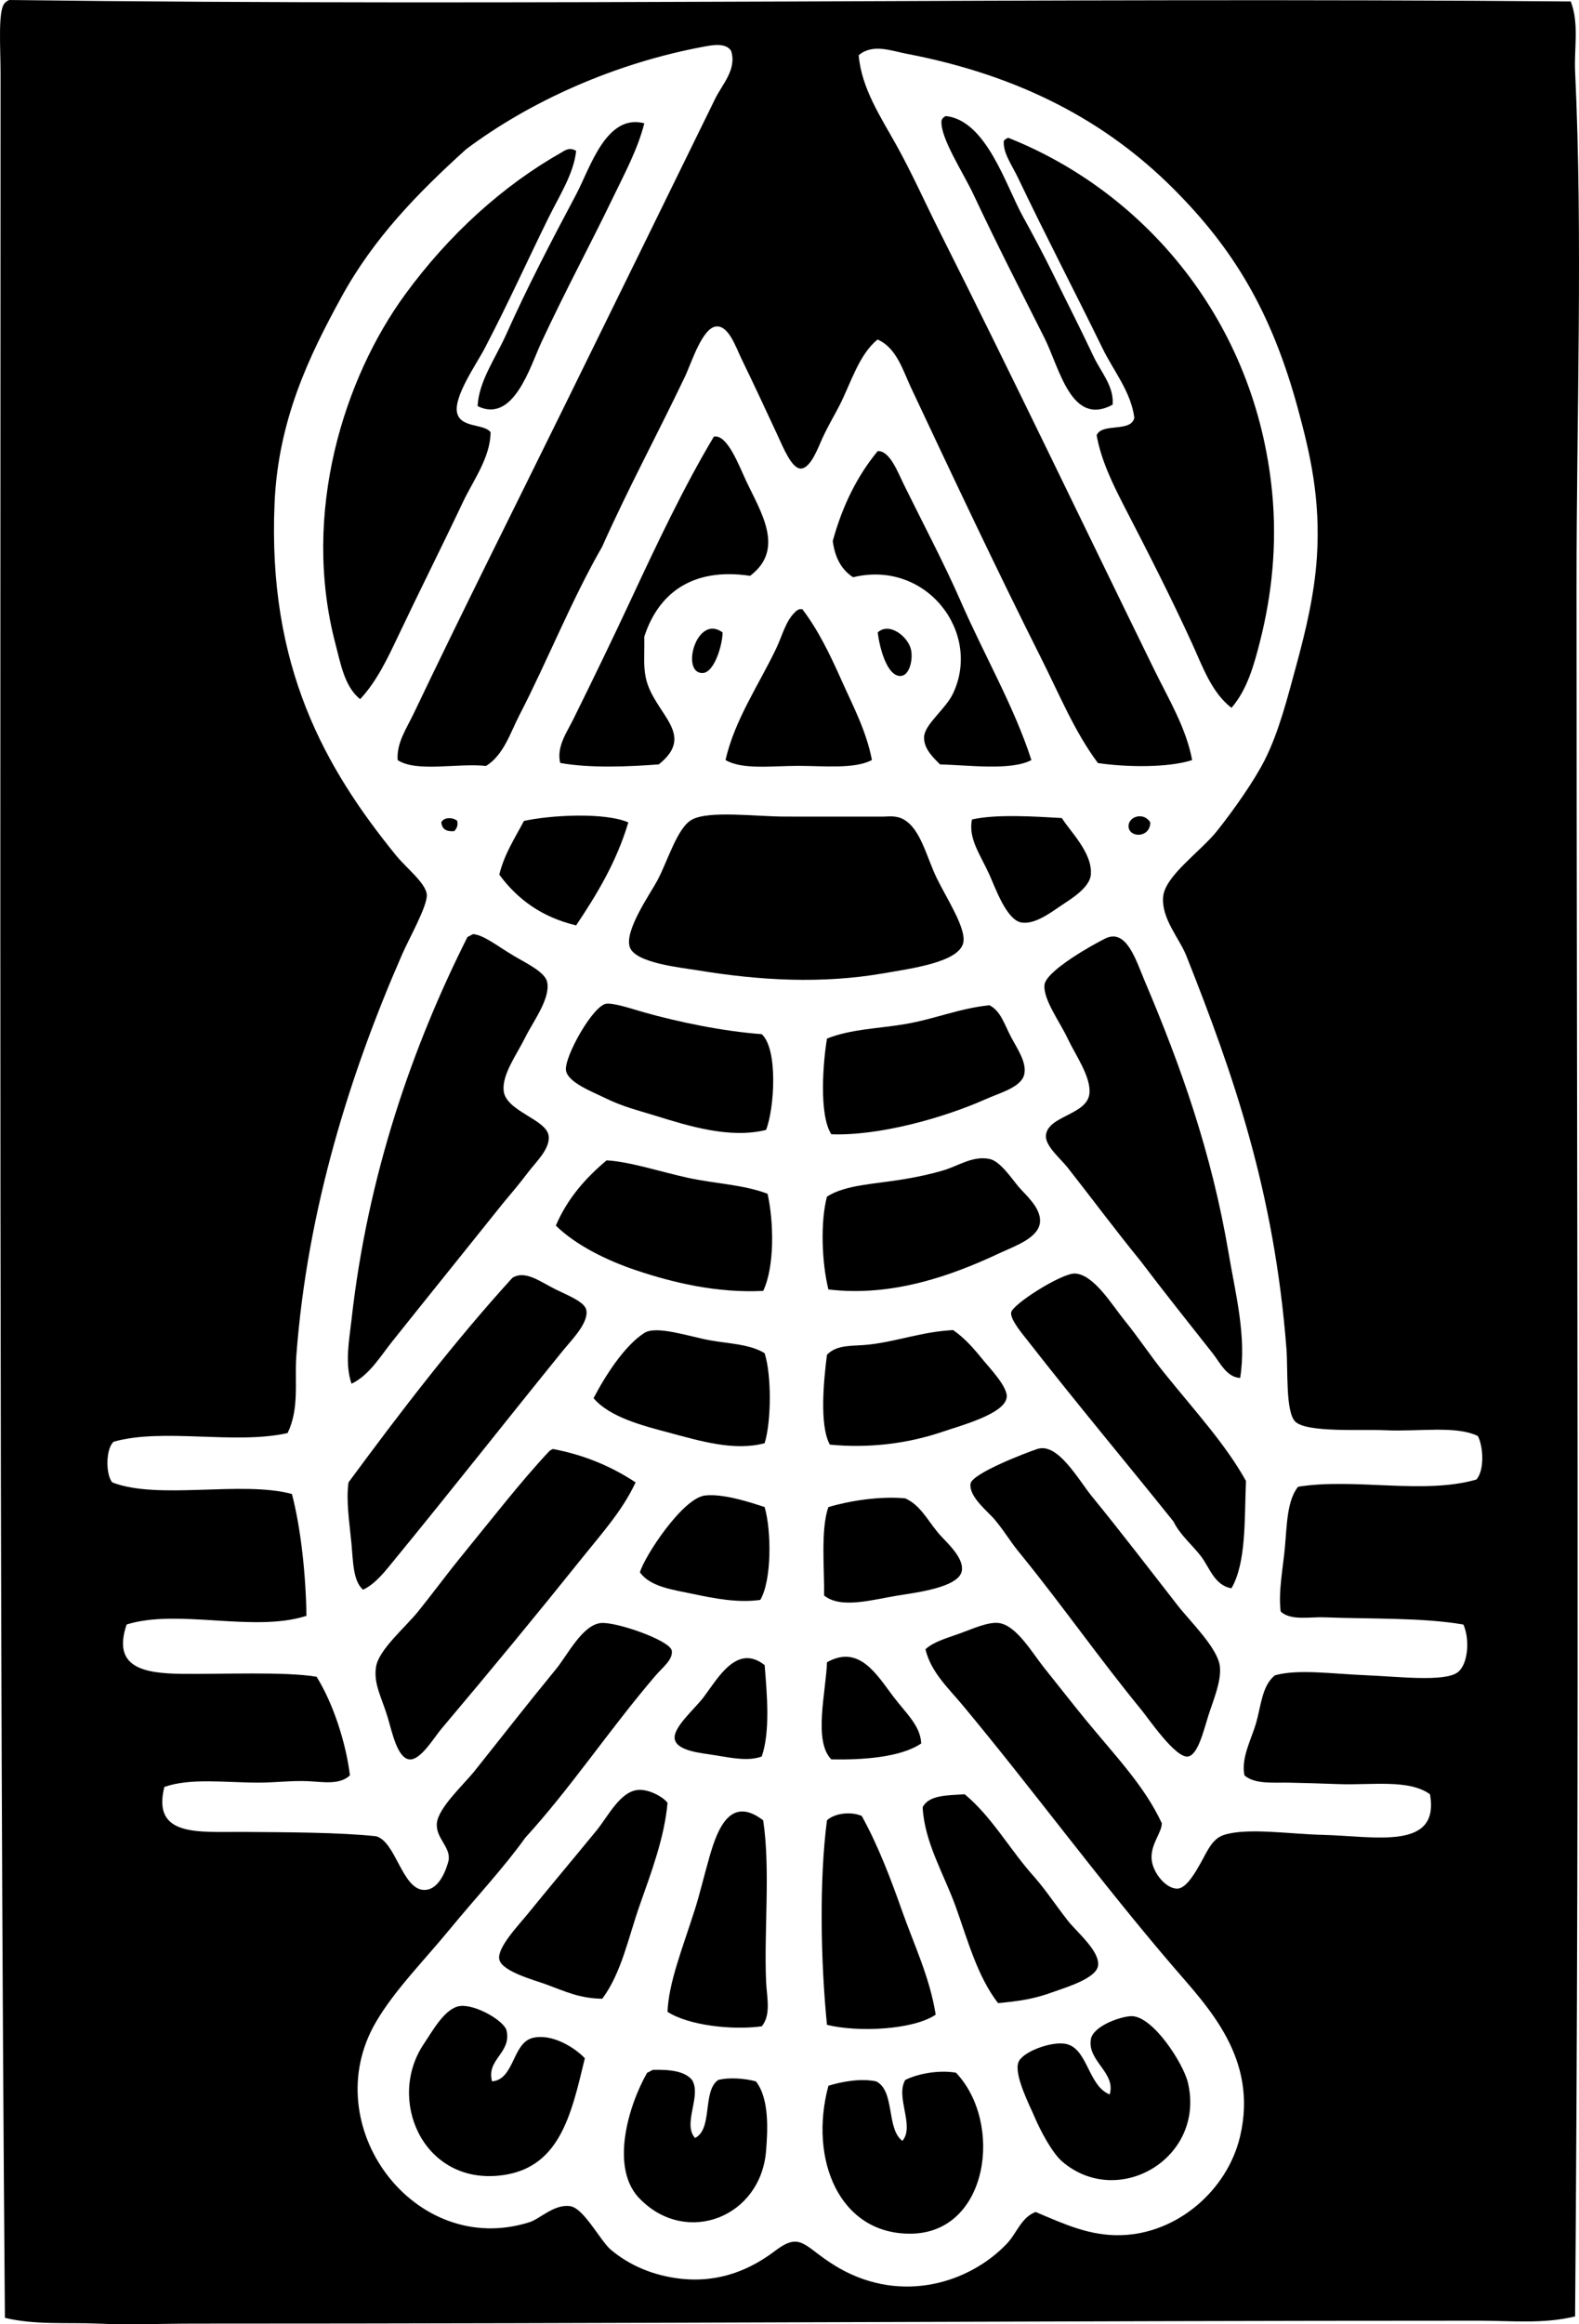 <?xml version="1.0" encoding="iso-8859-1"?>
<!-- Generator: Adobe Illustrator 19.2.0, SVG Export Plug-In . SVG Version: 6.00 Build 0)  -->
<svg version="1.1" xmlns="http://www.w3.org/2000/svg" xmlns:xlink="http://www.w3.org/1999/xlink" x="0px" y="0px"
	 viewBox="0 0 53.381 78.543" style="enable-background:new 0 0 53.381 78.543;" xml:space="preserve">
<g id="Exlibris">
	<path style="fill-rule:evenodd;clip-rule:evenodd;" d="M53.102,0.049c0.289,0.748,0.111,1.586,0.147,2.353
		c0.266,5.625,0.048,11.652,0.049,17.449c0.002,20.01,0.108,39.408-0.049,58.426c-1.053,0.262-2.15,0.146-3.235,0.146
		c-14.493,0-29.123,0.1-43.427,0.098c-1.088,0-2.202,0.049-3.284,0c-1.048-0.045-2.117,0.051-3.137-0.195
		c-0.203-25.02-0.148-50.387-0.147-75.875c0-0.81-0.097-2.137,0.147-2.351C0.202,0.053,0.255,0.025,0.313,0
		C17.748,0.221,35.281-0.102,53.102,0.049z M23.84,1.568c-3.076,0.564-5.955,1.877-8.088,3.48c-1.631,1.478-3.119,2.996-4.215,5
		c-1.074,1.963-2.132,4.129-2.255,6.959c-0.238,5.512,1.696,8.939,4.117,11.912c0.335,0.41,1.013,0.939,1.03,1.322
		c0.017,0.385-0.599,1.471-0.834,2.01c-1.725,3.94-3.208,8.58-3.578,13.578c-0.062,0.846,0.111,1.762-0.294,2.598
		c-1.775,0.4-4.213-0.182-5.882,0.293c-0.263,0.232-0.276,1.086-0.049,1.373c1.55,0.607,4.38-0.066,6.077,0.393
		c0.312,1.193,0.473,2.793,0.491,4.117c-1.78,0.576-4.337-0.252-6.079,0.293c-0.493,1.455,0.572,1.652,1.863,1.668
		c1.369,0.016,3.495-0.082,4.559,0.098c0.562,0.902,0.993,2.234,1.127,3.332c-0.354,0.332-0.902,0.221-1.421,0.197
		c-0.527-0.025-1.106,0.049-1.667,0.049c-1.117,0-2.303-0.166-3.186,0.146c-0.426,1.703,1.164,1.51,2.646,1.52
		c1.483,0.01,3.281,0.014,4.51,0.146c0.67,0.176,0.878,1.787,1.617,1.814c0.437,0.016,0.705-0.5,0.833-0.98
		c0.097-0.463-0.439-0.762-0.393-1.275c0.051-0.527,0.911-1.309,1.275-1.764c0.991-1.242,1.774-2.252,2.744-3.432
		c0.399-0.484,0.892-1.496,1.52-1.568c0.491-0.057,2.344,0.582,2.402,0.932c0.05,0.301-0.319,0.576-0.54,0.834
		c-1.585,1.852-2.866,3.797-4.411,5.488c-0.735,1.027-1.675,2.025-2.549,3.088c-0.862,1.051-1.87,2.062-2.499,3.139
		c-2.05,3.498,1.303,8.004,5.195,6.764c0.352-0.113,0.836-0.621,1.372-0.539c0.461,0.068,1.012,1.164,1.372,1.471
		c0.62,0.523,1.426,0.875,2.354,0.979c1.349,0.152,2.397-0.336,3.185-0.93c0.677-0.512,0.869-0.365,1.471,0.098
		c0.268,0.205,0.535,0.377,0.735,0.49c2.107,1.186,4.371,0.488,5.637-0.834c0.346-0.361,0.491-0.898,0.98-1.078
		c0.983,0.414,1.83,0.814,2.892,0.783c1.905-0.053,3.59-1.523,4.018-3.332c0.628-2.643-1.084-4.371-2.254-5.734
		c-2.508-2.924-4.729-5.965-7.107-8.822c-0.486-0.586-1.092-1.135-1.274-1.912c0.291-0.264,0.743-0.381,1.177-0.539
		c0.441-0.16,0.964-0.402,1.323-0.344c0.591,0.098,1.11,1.008,1.52,1.52c0.502,0.629,0.971,1.225,1.372,1.717
		c1.04,1.269,2.012,2.262,2.598,3.527c0.001,0.322-0.39,0.711-0.343,1.227c0.042,0.455,0.495,1.004,0.882,0.98
		c0.313-0.02,0.628-0.607,0.785-0.883c0.209-0.367,0.369-0.801,0.783-0.932c0.794-0.25,2.216-0.027,3.333,0
		c1.774,0.043,3.962,0.541,3.627-1.371c-0.71-0.516-1.943-0.305-3.087-0.344c-0.555-0.02-1.135-0.039-1.667-0.049
		c-0.551-0.012-1.161,0.062-1.519-0.246c-0.119-0.594,0.227-1.201,0.392-1.764c0.167-0.574,0.197-1.264,0.637-1.617
		c0.776-0.221,1.939-0.049,3.137,0c1.013,0.041,2.596,0.23,3.039-0.1c0.358-0.266,0.421-1.119,0.196-1.617
		c-1.406-0.242-3.159-0.182-4.705-0.244c-0.476-0.02-1.129,0.123-1.471-0.195c-0.086-0.672,0.081-1.467,0.146-2.207
		c0.066-0.736,0.068-1.537,0.441-2.01c1.918-0.307,4.245,0.273,6.029-0.244c0.275-0.301,0.24-1.108,0.049-1.471
		c-0.753-0.361-1.969-0.141-3.138-0.195c-0.758-0.037-2.657,0.092-3.038-0.295c-0.328-0.334-0.24-1.738-0.294-2.451
		c-0.408-5.305-1.793-9.277-3.383-13.283c-0.236-0.596-0.859-1.271-0.784-2.01c0.072-0.703,1.266-1.52,1.814-2.205
		c0.561-0.701,1.268-1.709,1.617-2.402c0.486-0.961,0.776-2.127,1.078-3.234c0.312-1.146,0.604-2.367,0.687-3.627
		c0.129-1.969-0.233-3.51-0.638-5c-0.89-3.279-2.174-5.408-4.215-7.449c-2.283-2.283-5.188-3.826-9.019-4.559
		c-0.524-0.1-1.144-0.352-1.618,0.049c0.092,1.117,0.751,2.098,1.274,3.039c0.531,0.953,0.981,1.969,1.471,2.941
		c2.466,4.902,4.872,9.939,7.254,14.801c0.477,0.973,1.071,1.951,1.274,3.039c-0.82,0.267-2.259,0.24-3.186,0.1
		c-0.79-1.059-1.306-2.324-1.912-3.529c-1.518-3.02-2.999-6.164-4.411-9.166c-0.267-0.568-0.483-1.338-1.127-1.617
		c-0.626,0.512-0.897,1.455-1.274,2.205c-0.163,0.324-0.355,0.627-0.589,1.127c-0.128,0.275-0.391,1.029-0.734,1.029
		c-0.311,0-0.605-0.744-0.784-1.127c-0.497-1.064-0.724-1.563-1.226-2.598c-0.178-0.367-0.422-1.102-0.833-1.078
		c-0.483,0.025-0.845,1.226-1.079,1.715c-0.971,2.029-1.871,3.676-2.794,5.734c-1.03,1.789-1.853,3.867-2.794,5.686
		c-0.317,0.615-0.53,1.342-1.127,1.717c-0.957-0.105-2.349,0.225-2.989-0.197c-0.043-0.58,0.303-1.072,0.539-1.568
		c1.656-3.475,3.402-6.941,5.097-10.391c1.703-3.465,3.412-6.943,5.098-10.391c0.241-0.492,0.739-0.994,0.539-1.617
		C24.542,1.435,24.07,1.527,23.84,1.568z"/>
	<path style="fill-rule:evenodd;clip-rule:evenodd;" d="M31.977,3.922c1.369,0.149,2.027,2.348,2.598,3.383
		c0.345,0.625,0.702,1.293,1.029,1.959c0.496,1.012,0.893,1.779,1.372,2.795c0.243,0.514,0.691,0.998,0.638,1.617
		c-1.4,0.758-1.792-1.236-2.304-2.254c-0.82-1.631-1.588-3.121-2.401-4.853c-0.35-0.742-1.143-1.945-1.079-2.5
		C31.857,3.998,31.907,3.949,31.977,3.922z"/>
	<path style="fill-rule:evenodd;clip-rule:evenodd;" d="M21.782,4.166c-0.221,0.879-0.672,1.707-1.078,2.551
		c-0.78,1.613-1.573,3.074-2.402,4.851c-0.376,0.809-0.94,2.756-2.156,2.156c0.042-0.848,0.604-1.609,0.98-2.451
		c0.692-1.549,1.506-3.113,2.353-4.705C19.953,5.674,20.491,3.83,21.782,4.166z"/>
	<path style="fill-rule:evenodd;clip-rule:evenodd;" d="M34.084,4.656c4.637,1.84,8.356,6.211,8.921,11.961
		c0.179,1.822-0.021,3.514-0.393,4.998c-0.209,0.834-0.446,1.693-0.98,2.305c-0.673-0.519-0.975-1.394-1.323-2.156
		c-0.713-1.562-1.505-3.111-2.304-4.656c-0.392-0.76-0.787-1.576-0.931-2.402c0.191-0.43,1.161-0.08,1.274-0.588
		c-0.113-0.881-0.702-1.58-1.079-2.354c-0.936-1.92-1.86-3.676-2.843-5.734c-0.224-0.469-0.525-0.867-0.49-1.273
		C33.973,4.709,34.027,4.682,34.084,4.656z"/>
	<path style="fill-rule:evenodd;clip-rule:evenodd;" d="M19.478,5.098c-0.083,0.771-0.556,1.496-0.932,2.256
		c-0.71,1.438-1.343,2.852-2.156,4.41c-0.286,0.549-1.079,1.664-0.932,2.207c0.137,0.498,0.913,0.342,1.128,0.637
		c-0.013,0.861-0.579,1.609-0.932,2.352c-0.71,1.5-1.472,3.012-2.205,4.558c-0.352,0.744-0.722,1.52-1.274,2.108
		c-0.526-0.416-0.66-1.203-0.833-1.861c-1.17-4.438,0.297-9,2.352-11.812c1.492-2.043,3.324-3.691,5.294-4.805
		C19.082,5.094,19.247,4.957,19.478,5.098z"/>
	<path style="fill-rule:evenodd;clip-rule:evenodd;" d="M24.134,14.754c0.445-0.086,0.83,0.936,1.079,1.471
		c0.495,1.064,1.348,2.326,0.146,3.234c-2.011-0.301-3.123,0.648-3.578,2.058c0.012,0.596-0.037,0.949,0.049,1.373
		c0.249,1.219,1.746,1.904,0.441,2.941c-1.016,0.078-2.327,0.133-3.333-0.049c-0.128-0.545,0.218-1.021,0.441-1.471
		c0.655-1.326,1.32-2.695,1.96-4.068C22.207,18.383,23.122,16.445,24.134,14.754z"/>
	<path style="fill-rule:evenodd;clip-rule:evenodd;" d="M29.673,15.244c0.407-0.018,0.672,0.699,0.882,1.127
		c0.646,1.314,1.36,2.66,1.912,3.922c0.821,1.881,1.817,3.58,2.401,5.391c-0.687,0.371-2.172,0.166-3.088,0.148
		c-0.198-0.203-0.56-0.518-0.539-0.932c0.021-0.432,0.728-0.932,0.981-1.471c0.972-2.07-0.916-4.523-3.382-3.922
		c-0.387-0.25-0.615-0.658-0.687-1.225C28.479,17.09,28.985,16.074,29.673,15.244z"/>
	<path style="fill-rule:evenodd;clip-rule:evenodd;" d="M29.477,25.684c-0.595,0.309-1.586,0.197-2.5,0.197
		c-0.899,0-1.879,0.137-2.45-0.197c0.312-1.367,1.141-2.566,1.715-3.774c0.209-0.438,0.321-0.93,0.638-1.225
		c0.036-0.047,0.089-0.074,0.147-0.098c0.032,0,0.064,0,0.098,0c0.542,0.709,0.948,1.56,1.323,2.4
		C28.826,23.836,29.288,24.693,29.477,25.684z"/>
	<path style="fill-rule:evenodd;clip-rule:evenodd;" d="M29.673,21.371c0.396-0.363,1.034,0.148,1.127,0.588
		c0.068,0.324-0.046,0.861-0.343,0.883C29.994,22.875,29.737,21.904,29.673,21.371z"/>
	<path style="fill-rule:evenodd;clip-rule:evenodd;" d="M24.428,21.371c0.001,0.396-0.273,1.375-0.686,1.373
		C23.002,22.738,23.552,20.728,24.428,21.371z"/>
	<path style="fill-rule:evenodd;clip-rule:evenodd;" d="M29.868,27.596c0.154,0,0.427-0.051,0.687,0.098
		c0.581,0.332,0.769,1.285,1.128,2.01c0.335,0.68,0.991,1.68,0.882,2.156c-0.15,0.656-1.743,0.865-2.696,1.031
		c-2.076,0.359-4.16,0.248-6.273-0.1c-0.586-0.096-2.116-0.246-2.304-0.783c-0.193-0.555,0.691-1.805,0.932-2.256
		c0.353-0.662,0.675-1.795,1.176-2.059c0.592-0.309,2.171-0.098,3.137-0.098C27.844,27.596,28.907,27.598,29.868,27.596z"/>
	<path style="fill-rule:evenodd;clip-rule:evenodd;" d="M21.242,27.791c-0.403,1.346-1.064,2.432-1.765,3.48
		c-1.162-0.275-1.988-0.887-2.598-1.715c0.175-0.707,0.529-1.234,0.833-1.814C18.6,27.545,20.439,27.443,21.242,27.791z"/>
	<path style="fill-rule:evenodd;clip-rule:evenodd;" d="M32.859,27.693c0.813-0.189,2.145-0.1,3.039-0.049
		c0.272,0.445,1.04,1.172,0.98,1.912c-0.036,0.445-0.689,0.834-0.98,1.029c-0.364,0.244-0.917,0.67-1.372,0.588
		c-0.498-0.09-0.868-1.15-1.078-1.617C33.14,28.877,32.727,28.334,32.859,27.693z"/>
	<path style="fill-rule:evenodd;clip-rule:evenodd;" d="M38.888,27.791c-0.005,0.533-0.707,0.527-0.735,0.148
		C38.128,27.601,38.656,27.416,38.888,27.791z"/>
	<path style="fill-rule:evenodd;clip-rule:evenodd;" d="M15.458,27.742c0.032,0.18-0.032,0.262-0.098,0.344
		c-0.27,0.025-0.419-0.07-0.441-0.295C14.996,27.607,15.324,27.613,15.458,27.742z"/>
	<path style="fill-rule:evenodd;clip-rule:evenodd;" d="M15.997,31.566c0.363,0.035,0.781,0.381,1.373,0.734
		c0.415,0.248,1.054,0.545,1.127,0.883c0.122,0.555-0.481,1.348-0.735,1.863c-0.299,0.605-0.79,1.256-0.735,1.812
		c0.069,0.695,1.443,0.963,1.52,1.52c0.062,0.443-0.445,0.906-0.685,1.226c-0.312,0.414-0.615,0.768-0.834,1.029
		c-1.248,1.562-2.51,3.121-3.773,4.705c-0.401,0.502-0.766,1.131-1.372,1.422c-0.233-0.695-0.077-1.467,0-2.158
		c0.546-4.904,2.07-9.264,3.921-12.939C15.874,31.639,15.925,31.592,15.997,31.566z"/>
	<path style="fill-rule:evenodd;clip-rule:evenodd;" d="M41.926,46.564c-0.455-0.018-0.686-0.525-0.931-0.834
		c-0.786-0.994-1.669-2.104-2.451-3.137c-0.824-1.008-1.563-2.006-2.45-3.137c-0.228-0.289-0.759-0.727-0.735-1.078
		c0.046-0.676,1.392-0.693,1.471-1.422c0.061-0.565-0.486-1.326-0.735-1.861c-0.251-0.539-0.836-1.326-0.784-1.814
		c0.05-0.475,1.646-1.367,2.059-1.568c0.713-0.348,1.036,0.744,1.323,1.422c1.227,2.889,2.267,5.809,2.843,9.215
		C41.762,43.695,42.151,45.17,41.926,46.564z"/>
	<path style="fill-rule:evenodd;clip-rule:evenodd;" d="M25.752,34.947c0.557,0.51,0.429,2.514,0.146,3.236
		c-1.225,0.303-2.598-0.125-3.774-0.49c-0.526-0.164-1.054-0.287-1.667-0.588c-0.422-0.207-1.262-0.525-1.323-0.932
		c-0.068-0.445,0.919-2.215,1.372-2.256c0.282-0.023,0.881,0.184,1.274,0.295C22.909,34.529,24.426,34.851,25.752,34.947z"/>
	<path style="fill-rule:evenodd;clip-rule:evenodd;" d="M33.448,33.969c0.384,0.195,0.5,0.633,0.734,1.078
		c0.205,0.387,0.545,0.867,0.441,1.273c-0.107,0.422-0.804,0.604-1.323,0.834c-1.392,0.617-3.559,1.234-5.195,1.176
		c-0.43-0.656-0.275-2.486-0.147-3.234c0.824-0.326,1.73-0.334,2.646-0.49C31.608,34.434,32.403,34.082,33.448,33.969z"/>
	<path style="fill-rule:evenodd;clip-rule:evenodd;" d="M28.006,43.574c-0.227-0.912-0.274-2.289-0.049-3.137
		c0.626-0.404,1.614-0.422,2.598-0.588c0.465-0.078,0.908-0.172,1.323-0.295c0.517-0.15,0.998-0.504,1.569-0.391
		c0.36,0.07,0.739,0.643,0.979,0.93c0.228,0.275,0.752,0.699,0.735,1.178c-0.02,0.561-0.861,0.838-1.372,1.078
		C32.206,43.092,30.18,43.836,28.006,43.574z"/>
	<path style="fill-rule:evenodd;clip-rule:evenodd;" d="M25.948,40.34c0.215,0.949,0.243,2.465-0.147,3.283
		c-1.568,0.078-3.044-0.279-4.265-0.686c-1.034-0.344-2.073-0.863-2.745-1.52c0.391-0.916,1.005-1.609,1.716-2.205
		c0.771,0.039,1.846,0.392,2.745,0.588C24.209,40.008,25.107,40.025,25.948,40.34z"/>
	<path style="fill-rule:evenodd;clip-rule:evenodd;" d="M41.632,53.672c-0.573-0.094-0.74-0.701-1.028-1.078
		c-0.305-0.396-0.713-0.727-0.932-1.178c-1.587-1.979-3.256-3.969-4.901-6.076c-0.213-0.273-0.609-0.734-0.589-0.98
		c0.023-0.275,1.712-1.342,2.157-1.324c0.635,0.025,1.253,1.057,1.666,1.568c0.534,0.66,0.866,1.188,1.373,1.814
		c1.053,1.303,2.063,2.4,2.744,3.627C42.068,51.361,42.135,52.803,41.632,53.672z"/>
	<path style="fill-rule:evenodd;clip-rule:evenodd;" d="M12.273,53.721c-0.343-0.299-0.335-0.969-0.392-1.568
		c-0.068-0.709-0.186-1.438-0.099-2.059c1.762-2.389,3.561-4.738,5.539-6.912c0.436-0.272,0.931,0.127,1.47,0.393
		c0.396,0.195,0.973,0.418,1.029,0.688c0.092,0.432-0.488,1.008-0.784,1.371c-1.929,2.379-3.764,4.715-5.686,7.059
		C13.041,53.068,12.71,53.516,12.273,53.721z"/>
	<path style="fill-rule:evenodd;clip-rule:evenodd;" d="M25.85,48.769c-1.022,0.279-2.197-0.08-3.185-0.342
		c-0.977-0.26-2.048-0.537-2.599-1.178c0.39-0.752,1.05-1.781,1.716-2.205c0.412-0.262,1.502,0.117,2.205,0.246
		c0.658,0.119,1.372,0.131,1.863,0.439C26.087,46.469,26.078,48.031,25.85,48.769z"/>
	<path style="fill-rule:evenodd;clip-rule:evenodd;" d="M28.055,48.818c-0.365-0.652-0.201-2.227-0.098-3.037
		c0.354-0.365,0.888-0.283,1.422-0.344c0.978-0.113,1.783-0.434,2.843-0.49c0.391,0.273,0.67,0.588,1.028,1.029
		c0.216,0.264,0.807,0.881,0.785,1.225c-0.036,0.568-1.521,0.961-2.157,1.178C30.638,48.801,29.331,48.941,28.055,48.818z"/>
	<path style="fill-rule:evenodd;clip-rule:evenodd;" d="M34.526,52.545c-0.358-0.42-0.504-0.715-0.883-1.176
		c-0.229-0.281-0.889-0.779-0.833-1.227c0.044-0.351,1.881-1.051,2.255-1.176c0.699-0.234,1.388,1.039,1.862,1.617
		c0.902,1.1,2.036,2.58,2.892,3.676c0.422,0.541,1.356,1.438,1.422,2.059c0.053,0.504-0.224,1.133-0.393,1.666
		c-0.164,0.522-0.352,1.32-0.686,1.373c-0.419,0.066-1.344-1.295-1.569-1.568C37.166,56.049,35.961,54.316,34.526,52.545z"/>
	<path style="fill-rule:evenodd;clip-rule:evenodd;" d="M21.488,50.094c-0.448,0.957-1.136,1.715-1.765,2.5
		c-1.552,1.936-3.102,3.816-4.804,5.832c-0.244,0.289-0.704,1.068-1.078,1.029c-0.411-0.043-0.588-0.934-0.735-1.422
		c-0.206-0.682-0.487-1.139-0.392-1.715c0.095-0.572,0.989-1.328,1.421-1.861c0.506-0.627,0.95-1.236,1.422-1.815
		c1.066-1.308,2.073-2.603,2.989-3.578c0.036-0.047,0.09-0.074,0.148-0.098C19.793,49.174,20.7,49.574,21.488,50.094z"/>
	<path style="fill-rule:evenodd;clip-rule:evenodd;" d="M25.85,50.928c0.234,0.809,0.242,2.48-0.147,3.137
		c-0.744,0.107-1.547-0.047-2.255-0.197c-0.681-0.145-1.464-0.238-1.814-0.734c0.148-0.533,1.446-2.518,2.206-2.598
		C24.42,50.473,25.264,50.732,25.85,50.928z"/>
	<path style="fill-rule:evenodd;clip-rule:evenodd;" d="M27.86,53.916c0.016-0.838-0.124-2.242,0.146-2.988
		c0.719-0.215,1.748-0.375,2.598-0.295c0.49,0.227,0.699,0.65,1.079,1.127c0.242,0.307,0.913,0.84,0.833,1.324
		c-0.094,0.562-1.567,0.736-2.156,0.832C29.473,54.062,28.425,54.375,27.86,53.916z"/>
	<path style="fill-rule:evenodd;clip-rule:evenodd;" d="M31.143,58.916c-0.697,0.475-2.004,0.559-3.038,0.539
		c-0.615-0.619-0.182-2.275-0.147-3.283c1.101-0.621,1.701,0.453,2.255,1.176C30.627,57.891,31.121,58.324,31.143,58.916z"/>
	<path style="fill-rule:evenodd;clip-rule:evenodd;" d="M25.85,56.269c0.08,0.973,0.194,2.25-0.098,3.088
		c-0.455,0.168-1.016,0.049-1.618-0.049c-0.415-0.068-1.248-0.131-1.323-0.539c-0.071-0.391,0.676-1.018,0.98-1.422
		C24.266,56.715,24.914,55.527,25.85,56.269z"/>
	<path style="fill-rule:evenodd;clip-rule:evenodd;" d="M20.36,67.543c-0.778-0.014-1.219-0.236-1.911-0.49
		c-0.356-0.131-1.478-0.428-1.568-0.834c-0.089-0.395,0.65-1.16,0.981-1.568c0.723-0.891,1.549-1.871,2.304-2.793
		c0.39-0.477,0.804-1.334,1.421-1.373c0.398-0.023,0.882,0.281,0.98,0.441c-0.102,1.156-0.54,2.322-0.932,3.432
		C21.245,65.459,21.016,66.664,20.36,67.543z"/>
	<path style="fill-rule:evenodd;clip-rule:evenodd;" d="M32.614,60.633c0.936,0.779,1.538,1.893,2.352,2.793
		c0.393,0.451,0.696,0.916,1.128,1.471c0.303,0.389,1.085,1.029,1.029,1.52c-0.05,0.434-1.072,0.736-1.471,0.881
		c-0.707,0.26-1.178,0.322-1.911,0.393c-0.693-0.898-1.018-2.1-1.422-3.234c-0.395-1.107-1.065-2.188-1.127-3.383
		C31.395,60.654,32.033,60.672,32.614,60.633z"/>
	<path style="fill-rule:evenodd;clip-rule:evenodd;" d="M25.801,61.514c0.249,1.658,0.025,3.723,0.098,5.441
		c0.022,0.535,0.179,1.121-0.146,1.52c-0.995,0.135-2.471-0.027-3.187-0.49c0.045-1.004,0.482-2.068,0.932-3.48
		c0.155-0.488,0.304-1.117,0.489-1.764C24.256,61.803,24.694,60.662,25.801,61.514z"/>
	<path style="fill-rule:evenodd;clip-rule:evenodd;" d="M29.134,61.367c0.557,1.008,0.978,2.119,1.372,3.234
		c0.397,1.121,0.927,2.221,1.127,3.48c-0.763,0.514-2.617,0.604-3.676,0.344c-0.211-2.127-0.266-4.867,0-6.912
		C28.204,61.279,28.758,61.201,29.134,61.367z"/>
	<path style="fill-rule:evenodd;clip-rule:evenodd;" d="M16.635,70.336c0.758-0.066,0.686-1.299,1.372-1.469
		c0.631-0.158,1.396,0.301,1.765,0.686c-0.47,1.957-0.866,3.783-2.94,3.971c-2.558,0.23-3.761-2.596-2.5-4.461
		c0.298-0.441,0.714-1.213,1.226-1.275c0.519-0.061,1.495,0.504,1.568,0.834C17.294,69.383,16.431,69.59,16.635,70.336z"/>
	<path style="fill-rule:evenodd;clip-rule:evenodd;" d="M37.515,70.777c0.219-0.738-0.758-1.127-0.637-1.861
		c0.075-0.459,1.027-0.781,1.372-0.785c0.726-0.008,1.761,1.604,1.912,2.256c0.592,2.553-2.377,4.283-4.265,2.646
		c-0.322-0.281-0.722-1.02-0.932-1.52c-0.128-0.309-0.687-1.375-0.539-1.814c0.12-0.354,1.077-0.711,1.569-0.637
		C36.778,69.18,36.767,70.482,37.515,70.777z"/>
	<path style="fill-rule:evenodd;clip-rule:evenodd;" d="M23.497,72.248c0.611-0.303,0.24-1.59,0.784-1.961
		c0.388-0.098,0.93-0.047,1.274,0.049c0.46,0.584,0.399,1.664,0.343,2.354c-0.183,2.225-2.648,3.193-4.215,1.666
		c-1.109-1.027-0.431-3.225,0.195-4.312c0.073-0.025,0.124-0.072,0.196-0.098c0.568-0.014,1.071,0.039,1.323,0.342
		C23.726,70.832,23.064,71.767,23.497,72.248z"/>
	<path style="fill-rule:evenodd;clip-rule:evenodd;" d="M32.32,70.043c1.61,1.699,1.103,5.408-1.52,5.439
		c-2.43,0.029-3.462-2.52-2.794-4.998c0.431-0.137,1.097-0.262,1.617-0.148c0.64,0.326,0.333,1.596,0.883,2.01
		c0.43-0.498-0.245-1.479,0.098-2.059C31.023,70.076,31.747,69.941,32.32,70.043z"/>
</g>
<g id="Layer_1">
</g>
</svg>
